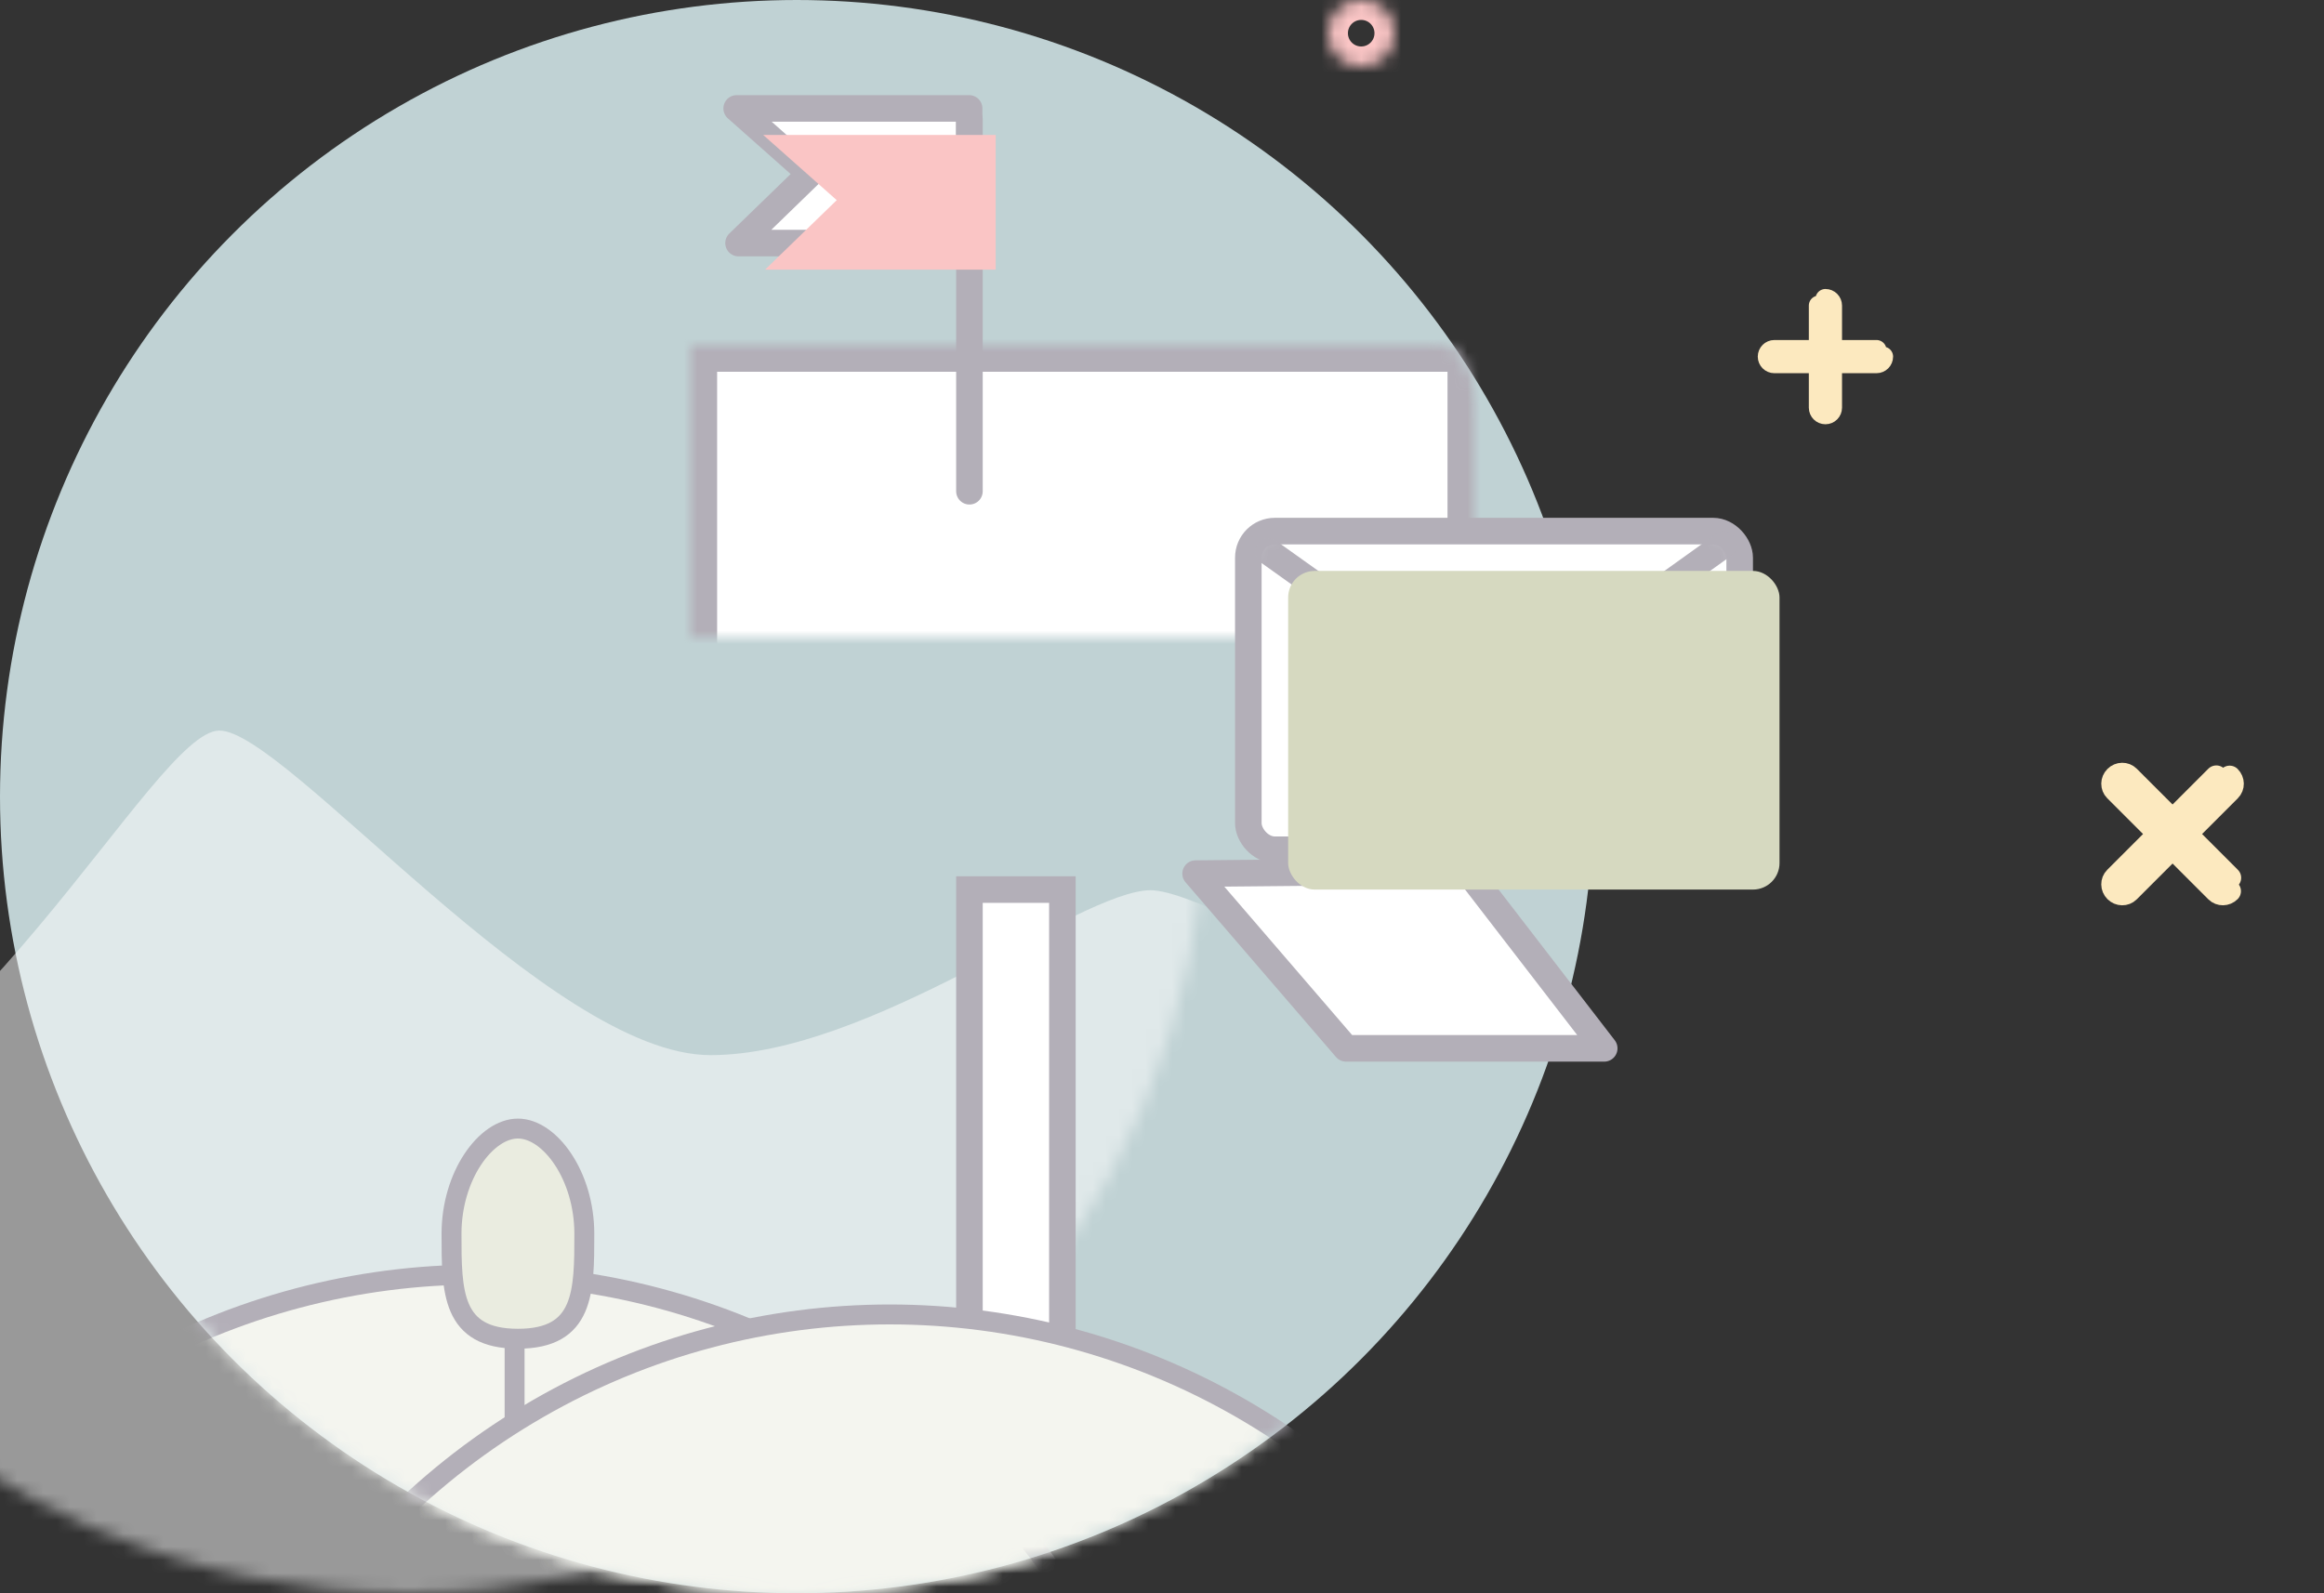 <?xml version="1.0" encoding="UTF-8" standalone="no"?>
<svg xmlns="http://www.w3.org/2000/svg" height="120px" width="175px" version="1.1" xmlns:xlink="http://www.w3.org/1999/xlink" viewBox="0 0 175 120"><rect x="0" y="0" width="175" height="120" fill="#333333" stroke="none"/><!-- Generator: Sketch 41.2 (35397) - http://www.bohemiancoding.com/sketch -->
 <title>i1</title>
 <desc>Created with Sketch.</desc>
 <defs>
  <circle id="path-1" cy="2.5" cx="2.5" r="2.5"/>
  <mask id="mask-2" maskContentUnits="userSpaceOnUse" height="5" width="5" y="0" x="0" maskUnits="objectBoundingBox" fill="white">
   <use xlink:href="#path-1"/>
  </mask>
  <circle id="path-3" cy="28" cx="72" r="3"/>
  <mask id="mask-4" maskContentUnits="userSpaceOnUse" height="6" width="6" y="0" x="0" maskUnits="objectBoundingBox" fill="white">
   <use xlink:href="#path-3"/>
  </mask>
  <circle id="path-5" cy="85" cx="33" r="4"/>
  <mask id="mask-6" maskContentUnits="userSpaceOnUse" height="8" width="8" y="0" x="0" maskUnits="objectBoundingBox" fill="white">
   <use xlink:href="#path-5"/>
  </mask>
  <circle id="path-7" cy="60" cx="60" r="60"/>
  <rect id="path-9" rx="2" height="5" width="19" y="56" x="15"/>
  <mask id="mask-10" maskContentUnits="userSpaceOnUse" height="5" width="19" y="0" x="0" maskUnits="objectBoundingBox" fill="white">
   <use xlink:href="#path-9"/>
  </mask>
  <rect id="path-11" y="18" x="0" height="40" width="59"/>
  <mask id="mask-12" maskContentUnits="userSpaceOnUse" height="40" width="59" y="0" x="0" maskUnits="objectBoundingBox" fill="white">
   <use xlink:href="#path-11"/>
  </mask>
  <rect id="path-13" y="18" x="36" height="40" width="23"/>
  <mask id="mask-14" maskContentUnits="userSpaceOnUse" height="40" width="23" y="0" x="0" maskUnits="objectBoundingBox" fill="white">
   <use xlink:href="#path-13"/>
  </mask>
  <rect id="path-15" rx="2" height="24" width="37" y="40" x="94"/>
  <rect id="path-17" rx="2" height="24" width="37" y="43" x="97"/>
 </defs>
 <g id="Symbols" fill-rule="evenodd" fill="none">
  <g id="Step-1" transform="translate(-67 -54)">
   <g id="i1">
    <g transform="translate(67 54)">
     <g id="bg-thingy" transform="translate(100)">
      <use id="Oval-5" xlink:href="#path-1" stroke="#FAC5C5" stroke-width="3" mask="url(#mask-2)"/>
      <use id="Oval-6" xlink:href="#path-3" stroke="#FAC5C5" stroke-width="3" mask="url(#mask-4)"/>
      <use id="Oval-7" xlink:href="#path-5" stroke="#FAC5C5" stroke-width="3" mask="url(#mask-6)"/>
      <g id="Group" stroke-linejoin="round" transform="translate(33 22)" stroke="#FCE9BF" stroke-linecap="round" stroke-width="1.5">
       <path id="Combined-Shape" d="m8.302 4.359h-7.69c-0.276 0-0.5 0.224-0.5 0.5 0 0.276 0.224 0.5 0.5 0.5h7.69c0.276 0 0.5-0.224 0.5-0.5"/>
       <path id="Path-5" d="m3.957 1.015v7.69c0 0.276 0.224 0.5 0.5 0.5 0.276 0 0.5-0.224 0.5-0.5v-7.69c0-0.276-0.224-0.5-0.5-0.5"/>
      </g>
      <g id="Group-Copy" stroke-linejoin="round" transform="translate(63.854 62.646) rotate(45) translate(-6.5 -6.5)" stroke="#FCE9BF" stroke-linecap="round" stroke-width="1.7">
       <path id="Combined-Shape" d="m11.821 6.081h-10.766c-0.386 0-0.7 0.323-0.7 0.722 0 0.399 0.313 0.722 0.7 0.722h10.766c0.386 0 0.7-0.323 0.7-0.722"/>
       <path id="Path-5" d="m5.716 1.421v10.766c0 0.387 0.323 0.7 0.722 0.7 0.399 0 0.722-0.313 0.722-0.7v-10.766c0-0.386-0.323-0.699-0.722-0.699"/>
      </g>
     </g>
     <mask id="mask-8" fill="white">
      <use xlink:href="#path-7"/>
     </mask>
     <use id="Mask" xlink:href="#path-7" fill="#CFE3E6" fill-opacity=".9"/>
     <path id="Path-7" d="m-29.143 84.469s27.948-17.421 33.288-17.421c5.34 0 21.049 12.421 33.149 12.421s31.972-24.446 36.976-24.446 18.663 28.302 38.4 33.698c19.74 5.396 3.94 28.719 3.94 28.719l-46.288 39.89-63.521-5.73-31.838-26.35-6.762-23.89 2.656-16.891z" fill-opacity=".5" mask="url(#mask-8)" transform="translate(45.397 106.18) scale(-1 1) translate(-45.397 -106.18)" fill="#fff"/>
     <g id="mailbox" mask="url(#mask-8)">
      <g transform="translate(52 8)">
       <rect id="Rectangle-7" fill-rule="evenodd" height="37" width="7" stroke="#B3AFB8" y="59" x="21" stroke-width="2" fill="#fff"/>
       <use id="Rectangle" fill-rule="evenodd" xlink:href="#path-9" mask="url(#mask-10)" stroke="#B3AFB8" stroke-width="4" fill="#B3AFB8"/>
       <use id="Rectangle-3" fill-rule="evenodd" xlink:href="#path-11" mask="url(#mask-12)" stroke="#B3AFB8" stroke-width="4" fill="#FFFFFF"/>
       <use id="Rectangle-3-Copy" fill-rule="evenodd" xlink:href="#path-13" mask="url(#mask-14)" stroke="#B3AFB8" stroke-width="4" fill="#EBEEF0"/>
       <path id="Path-4" stroke-linejoin="round" d="m21 1v28" stroke="#B3AFB8" stroke-linecap="round" stroke-width="2" fill="none"/>
       <polygon id="Path-5" stroke-linejoin="round" fill-rule="evenodd" points="20.977 0.166 3.472 0.166 9.007 5.075 3.613 10.308 20.977 10.308" stroke="#B3AFB8" stroke-linecap="round" stroke-width="2" fill="#fff"/>
       <polygon id="Path-5-Copy-2" style="mix-blend-mode:multiply" fill-rule="evenodd" points="22.977 2.166 5.472 2.166 11.007 7.075 5.613 12.308 22.977 12.308" fill="#FAC5C5"/>
      </g>
     </g>
     <circle id="Oval-3" r="53" mask="url(#mask-8)" cy="149" stroke="#B3AFB8" cx="36" stroke-width="1.5" fill="#F4F5EF"/>
     <circle id="Oval-3-Copy" r="53" mask="url(#mask-8)" cy="152" stroke="#B3AFB8" cx="67" stroke-width="1.5" fill="#F4F5EF"/>
     <path id="Path-2" stroke-linejoin="round" d="m38.75 106.75v-5.75" mask="url(#mask-8)" stroke="#B3AFB8" stroke-linecap="round" stroke-width="1.5"/>
     <path id="Oval-2" d="m39 100.83c5 0 5-3.541 5-7.913 0-4.373-2.595-7.917-5-7.917s-5 3.544-5 7.917c0 4.372 0 7.913 5 7.913z" mask="url(#mask-8)" stroke="#B3AFB8" stroke-width="1.5" fill="#EAECE0"/>
     <polygon id="Path-8" stroke-linejoin="round" points="90.03 65.798 101.36 78.959 120.8 78.959 110.51 65.605" stroke="#B3AFB8" stroke-linecap="round" stroke-width="2" fill="#fff"/>
     <mask id="mask-16" fill="white">
      <use xlink:href="#path-15"/>
     </mask>
     <use id="Rectangle-5" xlink:href="#path-15" stroke="#B3AFB8" stroke-width="2" fill="#FFFFFF"/>
     <polyline id="Path-6" stroke-linejoin="round" mask="url(#mask-16)" stroke="#B3AFB8" stroke-linecap="round" stroke-width="2" points="95.518 41.55 112.33 53.54 129.81 41.024"/>
     <mask id="mask-18" fill="white">
      <use xlink:href="#path-17"/>
     </mask>
     <use id="Rectangle-5-Copy" style="mix-blend-mode:multiply" xlink:href="#path-17" fill="#D6D9C0"/>
    </g>
   </g>
  </g>
 </g>
</svg>
